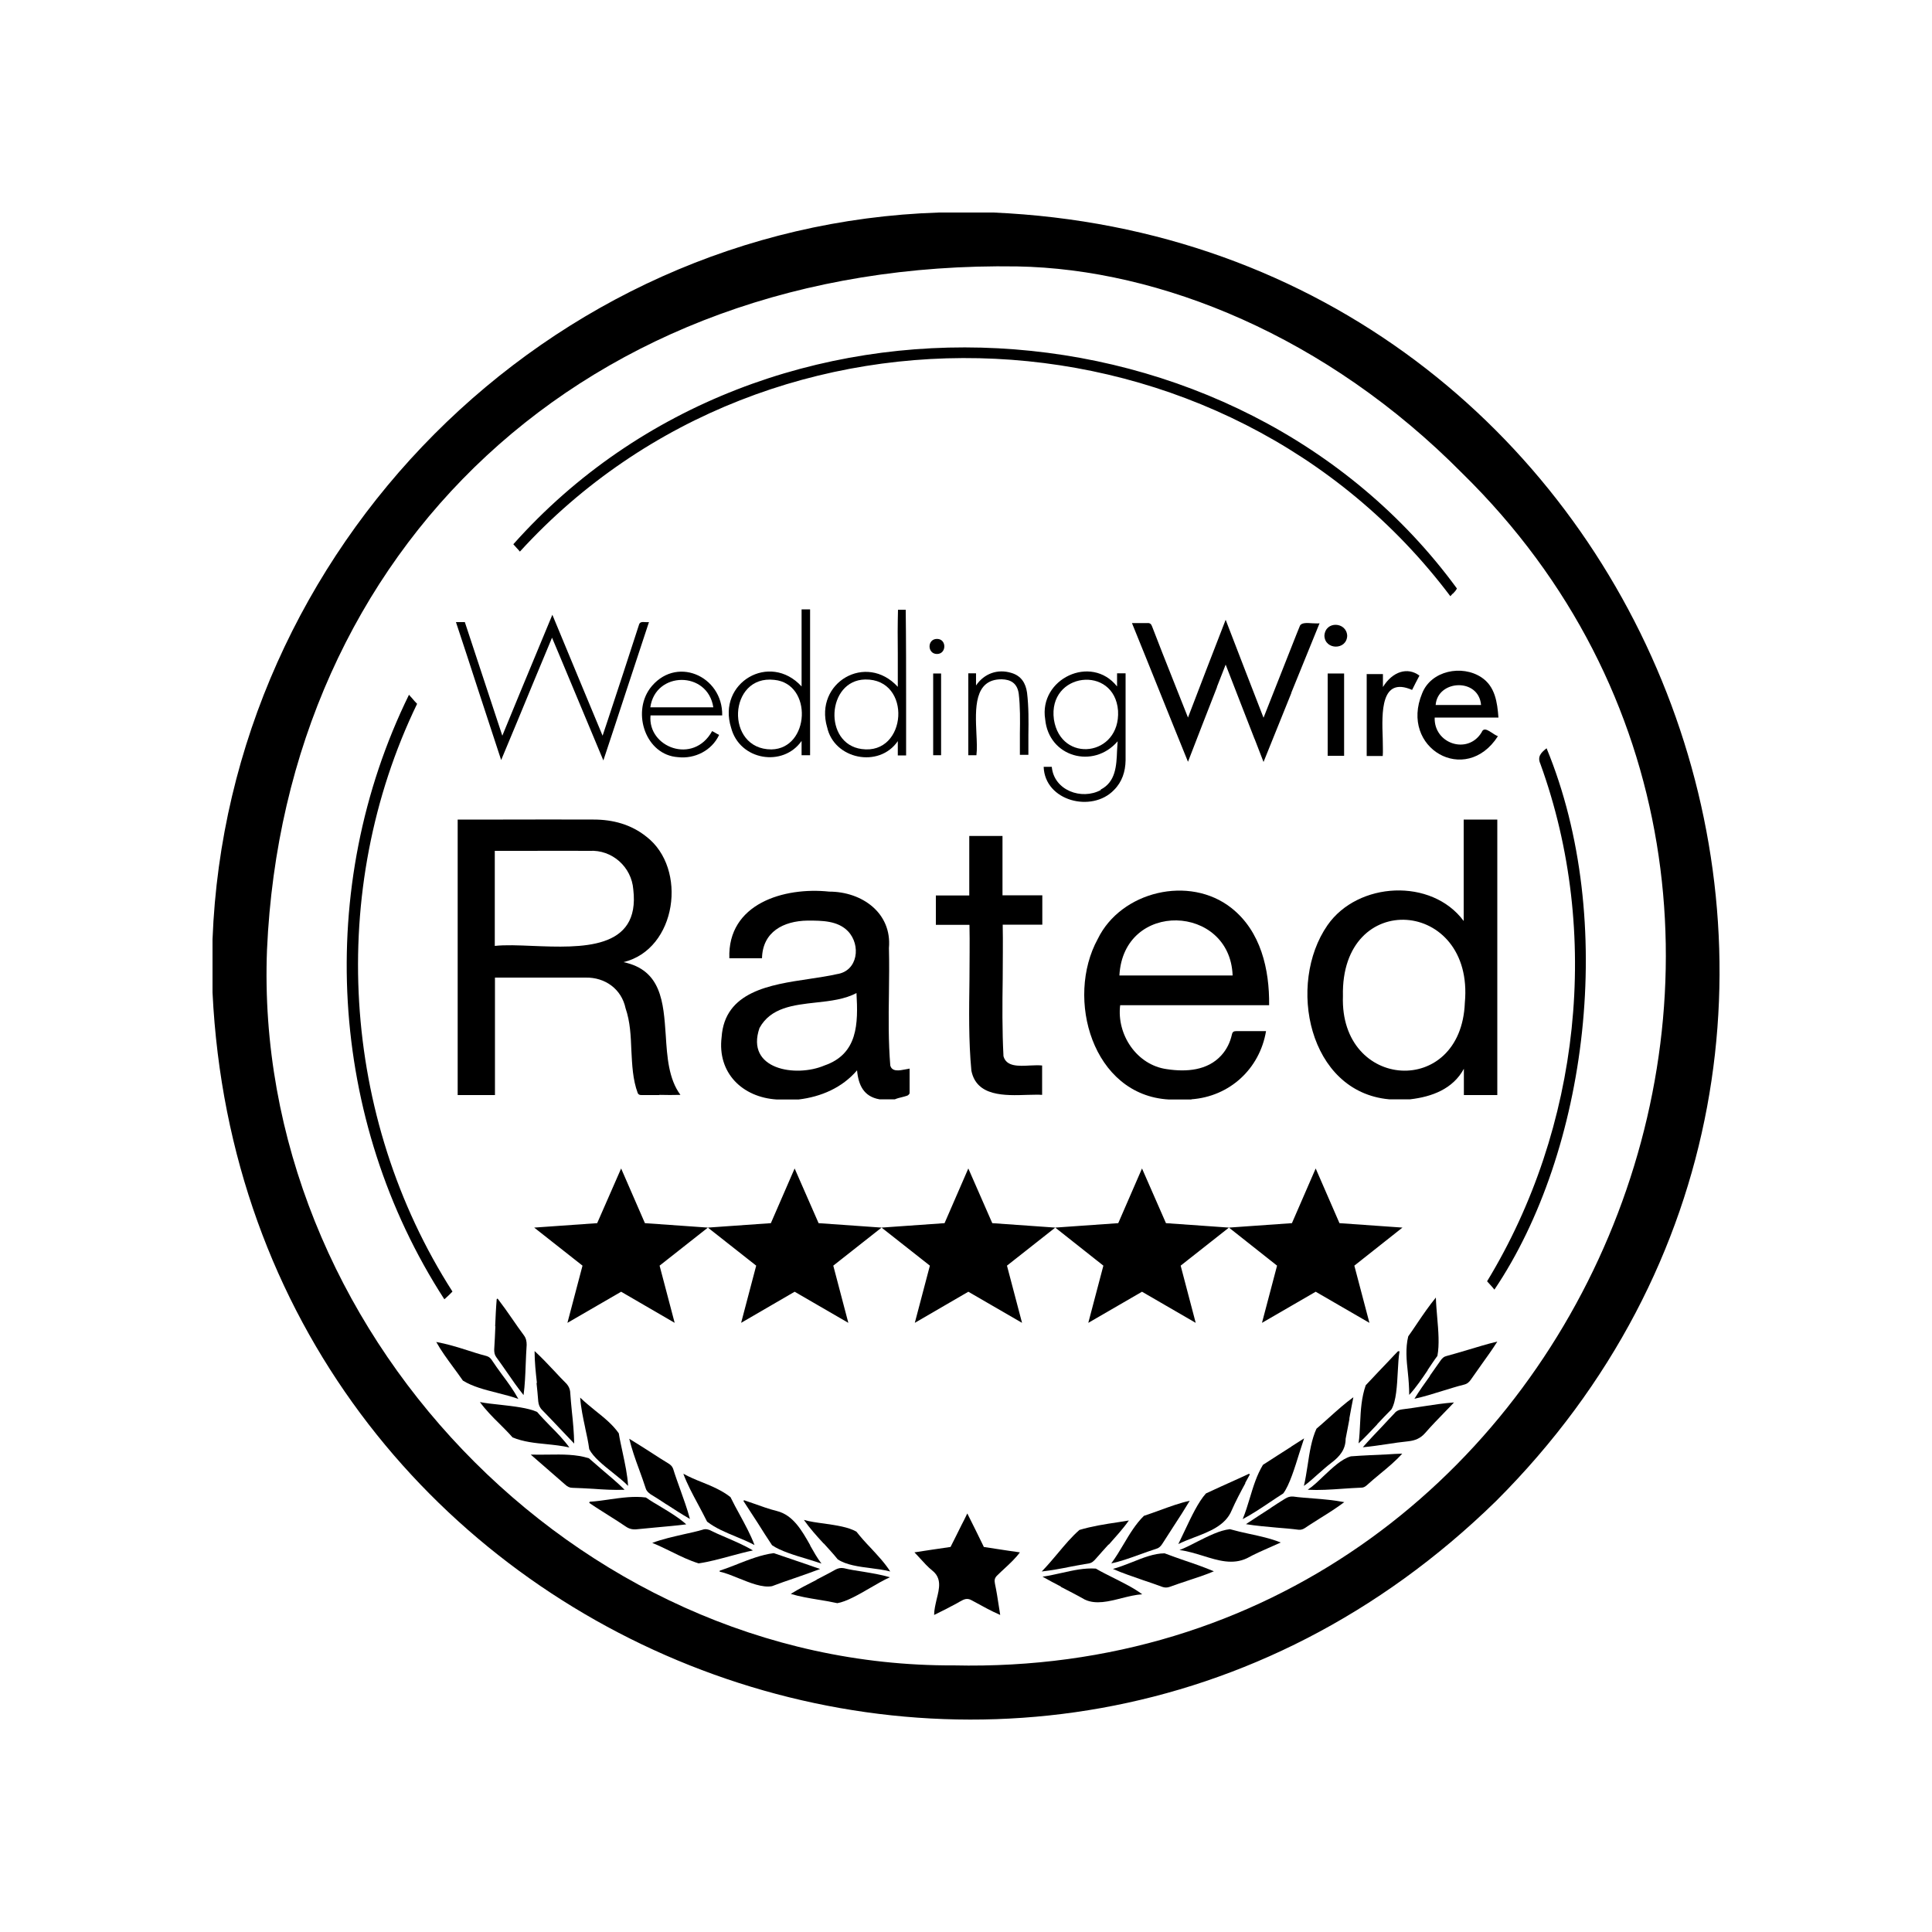 <svg width="100" height="100" viewBox="0 0 100 100" fill="none" xmlns="http://www.w3.org/2000/svg">
<path fill-rule="evenodd" clip-rule="evenodd" d="M41.93 31.54V39.09H41.49V38.35C40.54 39.72 38.28 39.37 37.84 37.66C37.11 35.34 39.84 33.73 41.49 35.53V31.54H41.93ZM39.93 38.79C37.51 38.79 37.69 34.91 40.08 35.19C42.08 35.39 41.92 38.75 39.93 38.79Z" fill="black"/>
<path fill-rule="evenodd" clip-rule="evenodd" d="M77.5 42.42V56.68H75.77V55.32C75.2 56.37 74.11 56.77 72.99 56.9H71.9C67.72 56.52 66.6 50.93 68.71 47.89C70.28 45.63 74.1 45.43 75.76 47.67V42.42H77.5ZM69.51 51.56C69.38 45.97 76.32 46.51 75.82 51.9C75.63 56.84 69.34 56.44 69.51 51.56Z" fill="black"/>
<path fill-rule="evenodd" clip-rule="evenodd" d="M46.331 56.9H45.521C44.711 56.76 44.431 56.17 44.361 55.4C43.591 56.3 42.501 56.77 41.331 56.91H40.211C38.421 56.8 37.121 55.53 37.351 53.68C37.511 51.32 39.851 50.97 41.881 50.67C42.391 50.59 42.891 50.52 43.321 50.42C44.411 50.26 44.571 48.91 43.891 48.2C43.361 47.65 42.541 47.65 41.821 47.65H41.791C40.551 47.67 39.471 48.23 39.441 49.6H37.751C37.651 46.77 40.581 45.9 42.921 46.15C44.611 46.15 46.171 47.25 46.011 49.07C46.031 49.86 46.021 50.65 46.011 51.44C45.991 52.68 45.981 53.92 46.081 55.15C46.171 55.49 46.561 55.41 46.871 55.35C46.951 55.34 47.021 55.32 47.081 55.31C47.081 55.45 47.081 55.6 47.081 55.74C47.081 56.03 47.081 56.3 47.081 56.58C47.081 56.62 47.011 56.69 46.961 56.71C46.871 56.74 46.771 56.77 46.681 56.79C46.561 56.82 46.431 56.85 46.321 56.9H46.331ZM39.311 53.21C38.571 55.36 41.191 55.78 42.671 55.15C44.411 54.55 44.421 52.98 44.331 51.4C43.731 51.72 42.991 51.81 42.241 51.89C41.061 52.02 39.891 52.15 39.311 53.21Z" fill="black"/>
<path fill-rule="evenodd" clip-rule="evenodd" d="M61.66 56.9C63.64 56.76 65.2 55.33 65.53 53.37C65.35 53.37 65.18 53.37 65.01 53.37C64.67 53.37 64.34 53.37 64 53.37C63.85 53.37 63.79 53.41 63.76 53.56C63.67 53.95 63.5 54.31 63.22 54.62C62.5 55.42 61.39 55.49 60.4 55.34C58.84 55.13 57.79 53.55 57.98 52.03H65.69C65.71 50.17 65.26 48.2 63.74 47C61.57 45.28 58.02 46.13 56.82 48.6C55.13 51.68 56.55 56.69 60.5 56.91H61.68L61.66 56.9ZM63.8 50.49H57.94C58.15 46.58 63.67 46.8 63.8 50.49Z" fill="black"/>
<path fill-rule="evenodd" clip-rule="evenodd" d="M42.81 37.63C43.16 39.3 45.5 39.78 46.47 38.36V39.1H46.9C46.9 38.2 46.9 37.3 46.9 36.41C46.9 34.79 46.9 33.17 46.88 31.56H46.48C46.46 32.32 46.46 33.08 46.47 33.84C46.47 34.41 46.47 34.98 46.47 35.55C44.83 33.76 42.14 35.33 42.81 37.64V37.63ZM44.6 38.77C42.6 38.5 42.79 35.21 44.78 35.17C47.23 35.13 46.96 39.1 44.6 38.77Z" fill="black"/>
<path fill-rule="evenodd" clip-rule="evenodd" d="M34.13 56.68C33.819 56.68 33.52 56.68 33.209 56.68C33.109 56.68 33.05 56.66 33.01 56.58C32.749 55.88 32.719 55.12 32.679 54.36C32.65 53.62 32.62 52.89 32.38 52.19C32.169 51.19 31.32 50.58 30.309 50.6C29.79 50.6 29.27 50.6 28.75 50.6C27.709 50.6 26.66 50.6 25.619 50.6V56.68H23.689V42.42C24.48 42.42 25.259 42.42 26.04 42.42C27.61 42.42 29.169 42.41 30.73 42.42C31.72 42.42 32.66 42.67 33.45 43.3C35.609 44.95 35.029 49.14 32.27 49.8C34.239 50.21 34.34 51.88 34.459 53.58C34.529 54.71 34.609 55.85 35.219 56.67C34.859 56.68 34.499 56.68 34.139 56.67H34.13V56.68ZM25.61 44.04V48.96C26.16 48.9 26.84 48.93 27.559 48.96C30.099 49.06 33.15 49.18 32.779 46.04C32.69 44.87 31.68 43.97 30.509 44.04C29.419 44.03 28.329 44.04 27.239 44.04C26.7 44.04 26.149 44.04 25.61 44.04Z" fill="black"/>
<path d="M53.94 46.34H51.889V43.27H50.169V46.35H48.44V47.87H50.179C50.2 48.81 50.179 49.76 50.179 50.7C50.16 52.28 50.13 53.86 50.279 55.42C50.55 56.76 51.999 56.71 53.19 56.67C53.459 56.67 53.709 56.65 53.94 56.67V55.15C53.76 55.13 53.539 55.14 53.309 55.15C52.73 55.18 52.09 55.22 51.94 54.67C51.87 53.34 51.88 51.99 51.9 50.65C51.9 49.72 51.919 48.79 51.9 47.86H53.95V46.34H53.94Z" fill="black"/>
<path d="M64.94 38.25L65.4 39.44C65.88 38.24 66.36 37.06 66.84 35.87V35.85C67.33 34.65 67.81 33.46 68.3 32.26C68.2 32.28 68.06 32.26 67.92 32.26C67.65 32.24 67.35 32.22 67.28 32.4L67.11 32.82C66.54 34.27 65.98 35.68 65.4 37.15C64.74 35.46 64.1 33.79 63.44 32.08C62.77 33.79 62.14 35.45 61.49 37.14C61.05 36.03 60.61 34.92 60.17 33.81C59.99 33.35 59.81 32.88 59.63 32.42C59.58 32.29 59.52 32.24 59.38 32.25H58.59C59.08 33.45 59.56 34.65 60.04 35.84C60.52 37.03 61 38.23 61.49 39.43C61.99 38.13 62.49 36.85 62.99 35.57V35.55L63.44 34.4C63.94 35.7 64.44 36.97 64.94 38.26V38.25Z" fill="black"/>
<path d="M28.58 32.99C28.26 33.75 27.95 34.51 27.63 35.27C27.07 36.63 26.51 37.98 25.94 39.34C25.54 38.12 25.15 36.92 24.75 35.71C24.37 34.54 23.99 33.37 23.6 32.2H24.06C24.7 34.14 25.35 36.1 26 38.08C26.31 37.32 26.62 36.57 26.93 35.82C27.48 34.49 28.03 33.16 28.59 31.82C29.46 33.91 30.31 35.98 31.19 38.08L31.44 37.33C31.99 35.66 32.53 34.03 33.07 32.35C33.11 32.18 33.25 32.19 33.39 32.2C33.46 32.2 33.52 32.21 33.59 32.2C33.2 33.38 32.81 34.56 32.42 35.75C32.03 36.95 31.63 38.15 31.23 39.36C30.47 37.54 29.73 35.76 28.97 33.95L28.57 33L28.58 32.99Z" fill="black"/>
<path fill-rule="evenodd" clip-rule="evenodd" d="M77.529 38.11C75.859 40.7 72.429 38.72 73.609 35.89C74.069 34.71 75.669 34.39 76.679 35.06C77.389 35.53 77.499 36.35 77.559 37.14H74.259C74.209 38.49 75.959 39.08 76.679 37.92C76.789 37.65 76.969 37.77 77.209 37.92C77.309 37.99 77.419 38.06 77.539 38.11H77.529ZM76.659 36.49H74.309C74.409 35.18 76.539 35.07 76.659 36.49Z" fill="black"/>
<path fill-rule="evenodd" clip-rule="evenodd" d="M56.98 40.89C55.98 41.43 54.55 40.91 54.44 39.69H54.02C54.08 41.47 56.52 42.08 57.66 40.89C58.08 40.47 58.249 39.94 58.26 39.36C58.26 38.36 58.26 37.36 58.26 36.36C58.26 35.86 58.26 35.36 58.26 34.85H57.819V35.53C56.48 33.84 53.76 35.14 54.099 37.23C54.279 39.18 56.59 39.83 57.849 38.37C57.84 38.53 57.83 38.69 57.819 38.85C57.789 39.64 57.749 40.47 56.969 40.87L56.98 40.89ZM54.55 37.24C54.219 34.79 57.69 34.39 57.87 36.79C57.999 39.15 54.91 39.54 54.55 37.24Z" fill="black"/>
<path fill-rule="evenodd" clip-rule="evenodd" d="M33.621 35.66C34.931 33.88 37.421 34.97 37.381 37.03H33.671C33.511 38.68 35.891 39.6 36.861 37.84C36.911 37.87 36.971 37.9 37.021 37.93C37.081 37.97 37.151 38 37.221 38.04C36.841 38.85 35.961 39.29 35.091 39.19C33.431 39.08 32.711 36.93 33.631 35.65L33.621 35.66ZM33.661 36.61C33.921 34.73 36.631 34.71 36.921 36.61H33.661Z" fill="black"/>
<path d="M70.74 34.88V39.13H71.57C71.59 38.9 71.57 38.58 71.57 38.23C71.52 36.87 71.46 35 73.09 35.71C73.21 35.46 73.34 35.22 73.47 34.97C72.86 34.51 72.08 34.75 71.58 35.56V34.89H70.75L70.74 34.88Z" fill="black"/>
<path d="M50.119 39.09V34.85H50.519V35.48C50.939 34.86 51.639 34.61 52.349 34.83C52.859 34.98 53.089 35.36 53.159 35.85C53.249 36.59 53.239 37.32 53.229 38.05C53.229 38.39 53.229 38.73 53.229 39.07H52.789C52.789 38.7 52.789 38.33 52.789 37.96C52.799 37.27 52.809 36.59 52.729 35.9C52.649 35.35 52.299 35.17 51.849 35.16C50.409 35.15 50.479 36.68 50.539 37.97C50.559 38.39 50.579 38.78 50.539 39.09H50.129H50.119Z" fill="black"/>
<path d="M68.721 39.12H69.571V34.86H68.721V39.12Z" fill="black"/>
<path d="M48.711 39.09H48.301V34.86H48.711V39.09Z" fill="black"/>
<path d="M68.551 32.91C68.581 33.65 69.701 33.66 69.731 32.91C69.701 32.18 68.591 32.12 68.551 32.91Z" fill="black"/>
<path d="M48.499 33.07C47.98 33.07 47.989 33.85 48.499 33.85C48.999 33.85 49.01 33.07 48.499 33.07Z" fill="black"/>
<path d="M75.2 30.72C75.2 30.72 75.11 30.81 75.07 30.86C63.46 15.44 39.94 14.28 26.91 28.55C26.85 28.48 26.8 28.42 26.74 28.36C26.68 28.3 26.63 28.23 26.57 28.17C39.64 13.49 64.13 15.04 75.41 30.46C75.36 30.56 75.29 30.64 75.2 30.73V30.72Z" fill="black"/>
<path d="M23.419 66.85C17.639 57.83 16.929 46.07 21.589 36.43C21.499 36.34 21.419 36.25 21.329 36.14C21.279 36.09 21.229 36.03 21.169 35.96C16.289 45.91 16.989 57.97 22.999 67.25L23.069 67.19C23.199 67.07 23.309 66.97 23.419 66.85Z" fill="black"/>
<path d="M77.081 66.44C77.081 66.44 77.011 66.36 76.971 66.32C81.791 58.39 82.901 48.29 79.731 39.54C79.561 39.16 79.761 38.96 80.051 38.73C83.731 47.65 82.161 59.61 77.351 66.75C77.271 66.65 77.181 66.55 77.081 66.44Z" fill="black"/>
<path d="M50.07 78.34C50.37 78.93 50.63 79.47 50.9 80.02L50.92 80.07C51.35 80.14 51.79 80.2 52.23 80.27L52.79 80.35C52.56 80.66 52.28 80.92 52 81.18C51.87 81.3 51.74 81.42 51.62 81.54C51.48 81.67 51.46 81.79 51.5 81.98C51.58 82.36 51.64 82.74 51.7 83.14L51.74 83.39C51.75 83.46 51.76 83.52 51.77 83.59C51.29 83.38 50.88 83.15 50.44 82.91L50.31 82.84C50.12 82.73 49.98 82.74 49.79 82.84L49.66 82.91L49.54 82.98C49.15 83.19 48.77 83.39 48.35 83.59C48.35 83.32 48.42 83.05 48.48 82.78C48.62 82.22 48.76 81.68 48.24 81.28C48.02 81.1 47.83 80.89 47.63 80.67C47.53 80.56 47.44 80.46 47.33 80.35C47.61 80.31 47.9 80.26 48.18 80.22C48.52 80.17 48.86 80.12 49.2 80.07C49.39 79.7 49.57 79.33 49.76 78.95C49.86 78.76 49.96 78.56 50.06 78.35L50.07 78.34Z" fill="black"/>
<path d="M71.28 73.73C70.97 74.06 70.66 74.39 70.32 74.71C70.37 74.36 70.38 74 70.4 73.65C70.43 72.98 70.47 72.33 70.69 71.7C71.11 71.25 71.53 70.81 71.95 70.37C72.09 70.22 72.22 70.08 72.36 69.94C72.37 69.94 72.38 69.94 72.4 69.94C72.41 69.94 72.42 69.94 72.44 69.94C72.39 70.23 72.37 70.59 72.35 70.98C72.31 71.72 72.27 72.52 72.02 72.95C71.77 73.2 71.53 73.45 71.29 73.71L71.28 73.73Z" fill="black"/>
<path d="M25.64 68.65C25.62 69.05 25.61 69.45 25.58 69.85C25.58 70.01 25.6 70.13 25.69 70.25C25.87 70.5 26.05 70.75 26.22 71C26.5 71.41 26.78 71.81 27.1 72.21C27.17 71.68 27.19 71.15 27.21 70.63C27.22 70.29 27.24 69.95 27.26 69.61C27.26 69.43 27.23 69.27 27.12 69.12C26.91 68.84 26.71 68.55 26.51 68.26C26.27 67.91 26.02 67.56 25.76 67.22C25.74 67.22 25.73 67.22 25.71 67.24C25.67 67.7 25.65 68.17 25.63 68.64L25.64 68.65Z" fill="black"/>
<path d="M69.85 73.43C69.78 73.78 69.72 74.13 69.65 74.47C69.65 75.02 69.35 75.38 68.93 75.7C68.68 75.89 68.46 76.09 68.23 76.29C67.99 76.5 67.76 76.72 67.49 76.91C67.57 76.58 67.62 76.22 67.68 75.86C67.78 75.18 67.89 74.49 68.14 73.95C68.37 73.75 68.6 73.55 68.82 73.35C69.22 72.99 69.61 72.64 70.05 72.32C69.97 72.7 69.91 73.06 69.84 73.43H69.85Z" fill="black"/>
<path d="M36.68 79.18C36.58 79.14 36.45 79.14 36.36 79.18C36.05 79.27 35.73 79.34 35.41 79.41C34.85 79.54 34.29 79.66 33.76 79.86C34.11 80 34.43 80.16 34.76 80.32C35.22 80.55 35.68 80.77 36.16 80.92C36.71 80.84 37.25 80.69 37.81 80.54C38.19 80.44 38.58 80.33 38.97 80.25C38.52 79.98 38.04 79.78 37.56 79.57C37.27 79.45 36.98 79.32 36.7 79.18H36.68Z" fill="black"/>
<path d="M31.54 77.61C32.18 77.52 32.81 77.43 33.43 77.51C33.69 77.69 33.96 77.85 34.23 78.01C34.68 78.28 35.14 78.56 35.52 78.9C34.99 78.97 34.47 79.01 33.95 79.06C33.64 79.09 33.33 79.12 33.01 79.15C32.78 79.18 32.59 79.15 32.4 79.02C32.11 78.82 31.82 78.64 31.52 78.45C31.18 78.23 30.83 78.02 30.5 77.79C30.5 77.77 30.52 77.75 30.52 77.73C30.86 77.71 31.2 77.66 31.55 77.61H31.54Z" fill="black"/>
<path d="M54.901 82.13C55.321 82.35 55.741 82.56 56.161 82.8C56.731 83.06 57.391 82.89 58.061 82.72C58.421 82.63 58.781 82.54 59.121 82.52C58.681 82.19 58.161 81.94 57.651 81.68C57.341 81.52 57.021 81.37 56.721 81.19C56.121 81.15 55.551 81.28 54.971 81.41C54.641 81.48 54.311 81.56 53.961 81.61C54.281 81.79 54.601 81.96 54.911 82.12L54.901 82.13Z" fill="black"/>
<path d="M65.77 78.05C66.01 77.89 66.26 77.73 66.52 77.57C66.65 77.49 66.77 77.45 66.93 77.46C67.28 77.51 67.64 77.53 67.99 77.56C68.52 77.6 69.05 77.65 69.58 77.75C69.18 78.05 68.77 78.31 68.35 78.57C68.09 78.74 67.82 78.9 67.56 79.08C67.45 79.15 67.36 79.19 67.22 79.18C66.84 79.13 66.46 79.1 66.09 79.07C65.56 79.02 65.03 78.98 64.49 78.89C64.94 78.59 65.36 78.32 65.78 78.05H65.77Z" fill="black"/>
<path d="M39.049 79.96C38.849 79.43 38.569 78.92 38.299 78.42C38.129 78.11 37.959 77.8 37.809 77.49C37.379 77.15 36.859 76.93 36.339 76.72C36.009 76.59 35.679 76.45 35.369 76.28C35.569 76.82 35.849 77.34 36.129 77.86C36.289 78.16 36.449 78.46 36.599 78.76C37.039 79.1 37.549 79.31 38.079 79.53C38.409 79.67 38.739 79.8 39.049 79.97V79.96Z" fill="black"/>
<path d="M31.091 76.01C31.511 76.37 31.941 76.72 32.331 77.11C31.781 77.13 31.241 77.1 30.701 77.06C30.351 77.04 30.001 77.02 29.641 77.01C29.481 77.01 29.371 76.95 29.251 76.84C28.921 76.55 28.581 76.26 28.241 75.96C27.991 75.74 27.731 75.52 27.471 75.29C27.781 75.3 28.091 75.29 28.401 75.29C29.111 75.28 29.821 75.27 30.481 75.48C30.681 75.65 30.881 75.83 31.081 76L31.091 76.01Z" fill="black"/>
<path d="M73.89 70.92C74.06 70.67 74.22 70.42 74.4 70.18C74.51 69.6 74.45 68.88 74.39 68.19C74.36 67.83 74.33 67.49 74.32 67.16C73.97 67.59 73.66 68.04 73.35 68.5C73.2 68.72 73.05 68.95 72.89 69.17C72.74 69.78 72.8 70.41 72.87 71.04C72.91 71.42 72.94 71.81 72.94 72.2C73.3 71.81 73.6 71.36 73.9 70.92H73.89Z" fill="black"/>
<path d="M66.84 74.87C67.06 74.73 67.28 74.59 67.5 74.45C67.43 74.66 67.35 74.91 67.26 75.19C67.02 75.96 66.74 76.88 66.42 77.3C66.18 77.45 65.95 77.61 65.72 77.76C65.26 78.07 64.81 78.37 64.32 78.63C64.47 78.27 64.58 77.9 64.69 77.54C64.87 76.94 65.05 76.35 65.37 75.82C65.86 75.5 66.35 75.19 66.85 74.87H66.84Z" fill="black"/>
<path d="M72.199 73.13C71.989 73.35 71.789 73.56 71.589 73.78C71.239 74.15 70.889 74.51 70.539 74.91C70.969 74.87 71.369 74.81 71.779 74.75C72.149 74.69 72.519 74.64 72.899 74.6C73.249 74.56 73.519 74.45 73.759 74.18C74.089 73.8 74.439 73.44 74.809 73.06C74.959 72.91 75.109 72.75 75.259 72.59C74.719 72.63 74.199 72.71 73.679 72.79C73.309 72.85 72.949 72.9 72.569 72.95C72.409 72.97 72.299 73.02 72.189 73.13H72.199Z" fill="black"/>
<path d="M30.289 73.9C30.179 73.39 30.069 72.87 30.029 72.34C30.279 72.58 30.549 72.8 30.819 73.02C31.269 73.38 31.709 73.73 32.029 74.19C32.079 74.52 32.159 74.85 32.229 75.19C32.349 75.76 32.479 76.34 32.509 76.91C32.299 76.69 32.009 76.46 31.709 76.22C31.219 75.83 30.709 75.42 30.499 75.01C30.449 74.64 30.369 74.27 30.289 73.91V73.9Z" fill="black"/>
<path d="M74.021 71.21C73.741 71.6 73.461 71.99 73.211 72.4C73.711 72.29 74.191 72.14 74.671 71.99C75.041 71.88 75.401 71.76 75.771 71.67C75.941 71.63 76.041 71.54 76.131 71.41C76.311 71.15 76.501 70.89 76.681 70.63C76.961 70.24 77.241 69.85 77.501 69.44C76.981 69.56 76.481 69.72 75.971 69.87C75.601 69.98 75.231 70.09 74.861 70.19C74.731 70.22 74.651 70.3 74.571 70.41C74.381 70.68 74.191 70.95 74.001 71.22L74.021 71.21Z" fill="black"/>
<path d="M38.16 80.96C38.78 80.72 39.41 80.47 40.05 80.39C40.65 80.59 41.25 80.8 41.87 81.01C42.06 81.08 42.25 81.14 42.45 81.21C42 81.38 41.55 81.54 41.11 81.69C40.73 81.82 40.35 81.95 39.96 82.1C39.46 82.19 38.83 81.93 38.23 81.69C37.88 81.55 37.55 81.41 37.25 81.35C37.25 81.33 37.25 81.31 37.25 81.3C37.55 81.2 37.86 81.08 38.17 80.96H38.16Z" fill="black"/>
<path d="M61.051 80.23C61.461 80.28 61.871 80.41 62.271 80.53C63.041 80.77 63.801 81.01 64.551 80.65C64.931 80.44 65.341 80.26 65.751 80.08C65.931 80 66.111 79.92 66.291 79.84C65.771 79.63 65.211 79.51 64.651 79.39C64.321 79.32 63.981 79.24 63.661 79.15C63.121 79.21 62.541 79.51 61.961 79.8C61.651 79.96 61.341 80.12 61.051 80.23Z" fill="black"/>
<path d="M57.38 79.94C57.16 80.18 56.94 80.43 56.72 80.68C56.62 80.79 56.53 80.89 56.37 80.92C56.05 80.97 55.73 81.03 55.42 81.09C54.93 81.19 54.44 81.28 53.92 81.34C54.22 81.03 54.49 80.71 54.75 80.4C55.11 79.97 55.45 79.56 55.87 79.19C56.5 79 57.19 78.89 57.87 78.79C58.06 78.76 58.25 78.73 58.43 78.7C58.12 79.14 57.75 79.54 57.39 79.95L57.38 79.94Z" fill="black"/>
<path d="M27.77 71.58C27.8 71.9 27.84 72.22 27.86 72.54C27.88 72.71 27.93 72.85 28.06 72.98C28.37 73.3 28.66 73.6 28.95 73.91C29.2 74.17 29.44 74.43 29.72 74.72C29.71 74.16 29.66 73.61 29.6 73.06C29.57 72.72 29.53 72.37 29.51 72.02C29.49 71.87 29.43 71.75 29.33 71.63C29.1 71.4 28.88 71.17 28.66 70.93C28.34 70.59 28.02 70.25 27.67 69.93C27.67 70.49 27.73 71.04 27.79 71.58H27.77Z" fill="black"/>
<path d="M41.931 79.99C42.12 80.32 42.3 80.65 42.52 80.93C42.321 80.86 42.081 80.79 41.831 80.71C41.16 80.51 40.391 80.28 39.961 79.98C39.711 79.6 39.461 79.22 39.221 78.83C38.971 78.45 38.73 78.07 38.48 77.69C38.48 77.69 38.511 77.66 38.511 77.65C38.67 77.71 38.84 77.76 39.001 77.82C39.401 77.96 39.8 78.11 40.211 78.21C41.05 78.42 41.501 79.21 41.941 79.99H41.931Z" fill="black"/>
<path d="M25.89 72.71C25.51 72.67 25.14 72.63 24.84 72.57C25.14 72.98 25.5 73.35 25.87 73.71C26.1 73.94 26.32 74.16 26.53 74.4C27.09 74.63 27.68 74.69 28.29 74.75C28.68 74.79 29.07 74.83 29.47 74.92C29.18 74.52 28.83 74.16 28.48 73.81C28.25 73.57 28.02 73.34 27.8 73.08C27.33 72.87 26.59 72.79 25.89 72.71Z" fill="black"/>
<path d="M42.629 79.89C42.269 79.5 41.919 79.11 41.609 78.67C41.919 78.76 42.289 78.81 42.669 78.86C43.289 78.95 43.919 79.04 44.329 79.28C44.549 79.56 44.799 79.84 45.059 80.11C45.429 80.51 45.799 80.9 46.079 81.34C45.789 81.26 45.439 81.22 45.089 81.17C44.449 81.09 43.789 81 43.359 80.71C43.129 80.42 42.879 80.16 42.639 79.89H42.629Z" fill="black"/>
<path d="M25.43 70.36C25.35 70.25 25.25 70.2 25.12 70.17C24.81 70.09 24.5 69.99 24.19 69.89C23.66 69.72 23.13 69.56 22.58 69.46C22.83 69.91 23.14 70.33 23.44 70.74C23.62 70.98 23.79 71.22 23.96 71.46C24.46 71.77 25.09 71.93 25.72 72.09C26.1 72.19 26.48 72.28 26.83 72.41C26.59 71.97 26.3 71.57 26 71.17C25.8 70.9 25.61 70.63 25.43 70.36Z" fill="black"/>
<path d="M64.46 76.77C64.21 77.23 63.96 77.7 63.75 78.18C63.43 78.96 62.59 79.28 61.8 79.58C61.51 79.69 61.23 79.8 60.99 79.92C61.09 79.72 61.2 79.48 61.32 79.23C61.65 78.53 62.02 77.74 62.42 77.3C62.92 77.07 63.41 76.84 63.91 76.62C64.16 76.51 64.41 76.39 64.65 76.28L64.69 76.32C64.61 76.47 64.53 76.61 64.45 76.76L64.46 76.77Z" fill="black"/>
<path d="M57.61 81.21C58.11 81.43 58.63 81.6 59.14 81.78C59.49 81.9 59.83 82.01 60.17 82.14C60.29 82.18 60.41 82.18 60.53 82.14C60.84 82.03 61.15 81.92 61.46 81.82C61.92 81.67 62.38 81.52 62.83 81.33C62.33 81.12 61.82 80.94 61.31 80.77C60.97 80.65 60.62 80.53 60.28 80.4C59.74 80.4 59.16 80.63 58.59 80.86C58.26 80.99 57.92 81.12 57.6 81.21H57.61Z" fill="black"/>
<path d="M34.5 77.87C34.23 77.69 33.95 77.51 33.67 77.34C33.55 77.25 33.46 77.17 33.42 77.03C33.31 76.69 33.19 76.36 33.07 76.03C32.88 75.52 32.7 75 32.57 74.47C32.97 74.71 33.35 74.96 33.73 75.2C34.02 75.39 34.3 75.57 34.6 75.75C34.71 75.82 34.79 75.89 34.84 76.02C34.95 76.38 35.08 76.73 35.2 77.07C35.38 77.58 35.57 78.09 35.71 78.62C35.29 78.38 34.89 78.12 34.49 77.86L34.5 77.87Z" fill="black"/>
<path d="M59.859 80.16C59.999 80.12 60.08 80.03 60.16 79.91C60.349 79.61 60.55 79.31 60.739 79.01C61.029 78.57 61.309 78.13 61.58 77.68C61.069 77.79 60.559 77.98 60.059 78.16C59.779 78.26 59.489 78.37 59.209 78.46C58.789 78.87 58.469 79.4 58.15 79.94C57.95 80.28 57.749 80.61 57.52 80.92C57.999 80.82 58.469 80.65 58.94 80.48C59.249 80.37 59.55 80.26 59.859 80.16Z" fill="black"/>
<path d="M42.27 81.76C42.59 81.59 42.92 81.43 43.23 81.25C43.38 81.17 43.51 81.14 43.68 81.17C44.01 81.25 44.34 81.3 44.67 81.35C45.14 81.43 45.6 81.5 46.06 81.64C45.76 81.77 45.4 81.98 45.04 82.19C44.44 82.54 43.81 82.9 43.34 82.98C43.02 82.91 42.69 82.85 42.36 82.8C41.88 82.72 41.39 82.64 40.93 82.5C41.36 82.23 41.82 82 42.27 81.77V81.76Z" fill="black"/>
<path d="M67.699 77.11C68.289 77.14 68.869 77.1 69.449 77.06C69.789 77.04 70.129 77.01 70.479 77C70.569 77 70.659 76.95 70.729 76.89C70.959 76.68 71.189 76.49 71.429 76.29C71.829 75.96 72.229 75.63 72.579 75.24C72.309 75.25 72.039 75.26 71.789 75.28C71.169 75.31 70.569 75.33 69.919 75.38C69.449 75.51 68.979 75.96 68.509 76.4C68.239 76.66 67.969 76.92 67.699 77.1V77.11Z" fill="black"/>
<path fill-rule="evenodd" clip-rule="evenodd" d="M51.41 11H48.6C28.31 11.66 11.78 28.38 11 48.62V51.37C12.65 85.32 53.07 101.52 77.44 77.69C101.6 53.55 85.49 12.49 51.41 11ZM49.36 86.2C29.75 86.29 13.06 68.72 13.82 49.16C14.74 28.47 30.27 13.44 52.65 13.79C60.04 13.92 68.67 17.4 75.7 24.51C98.43 46.81 81.91 86.94 49.36 86.2Z" fill="black"/>
<path d="M70.091 67.435L68.351 66.427L68.1 66.282L67.85 66.427L66.11 67.435L66.584 65.637L66.667 65.321L66.411 65.118L64.932 63.948L66.906 63.809L67.208 63.787L67.329 63.509L68.1 61.734L68.872 63.509L68.993 63.787L69.295 63.809L71.269 63.948L69.79 65.118L69.534 65.321L69.617 65.637L70.091 67.435ZM59.112 61.73L59.892 63.511L60.014 63.788L60.315 63.809L62.285 63.948L60.801 65.117L60.543 65.32L60.627 65.637L61.1 67.435L59.361 66.427L59.11 66.282L58.86 66.427L57.12 67.435L57.594 65.637L57.677 65.321L57.421 65.118L55.942 63.948L57.916 63.809L58.218 63.787L58.339 63.509L59.112 61.73ZM28.976 63.948L30.946 63.809L31.247 63.788L31.368 63.511L32.148 61.73L32.922 63.509L33.043 63.787L33.345 63.809L35.315 63.948L33.831 65.117L33.573 65.32L33.657 65.637L34.13 67.432L32.402 66.428L32.151 66.282L31.9 66.427L30.16 67.435L30.634 65.637L30.718 65.32L30.46 65.117L28.976 63.948ZM43.12 67.435L41.381 66.427L41.13 66.282L40.879 66.428L39.151 67.432L39.624 65.637L39.708 65.32L39.45 65.117L37.966 63.948L39.936 63.809L40.238 63.787L40.359 63.509L41.132 61.73L41.912 63.511L42.034 63.788L42.335 63.809L44.305 63.948L42.821 65.117L42.563 65.32L42.647 65.637L43.12 67.435ZM52.111 67.435L50.371 66.427L50.12 66.282L49.869 66.428L48.141 67.432L48.614 65.637L48.697 65.32L48.44 65.117L46.956 63.948L48.926 63.809L49.228 63.787L49.349 63.509L50.122 61.73L50.902 63.511L51.024 63.788L51.325 63.809L53.295 63.948L51.811 65.117L51.553 65.32L51.637 65.637L52.111 67.435Z" fill="black" stroke="black"/>
</svg>
